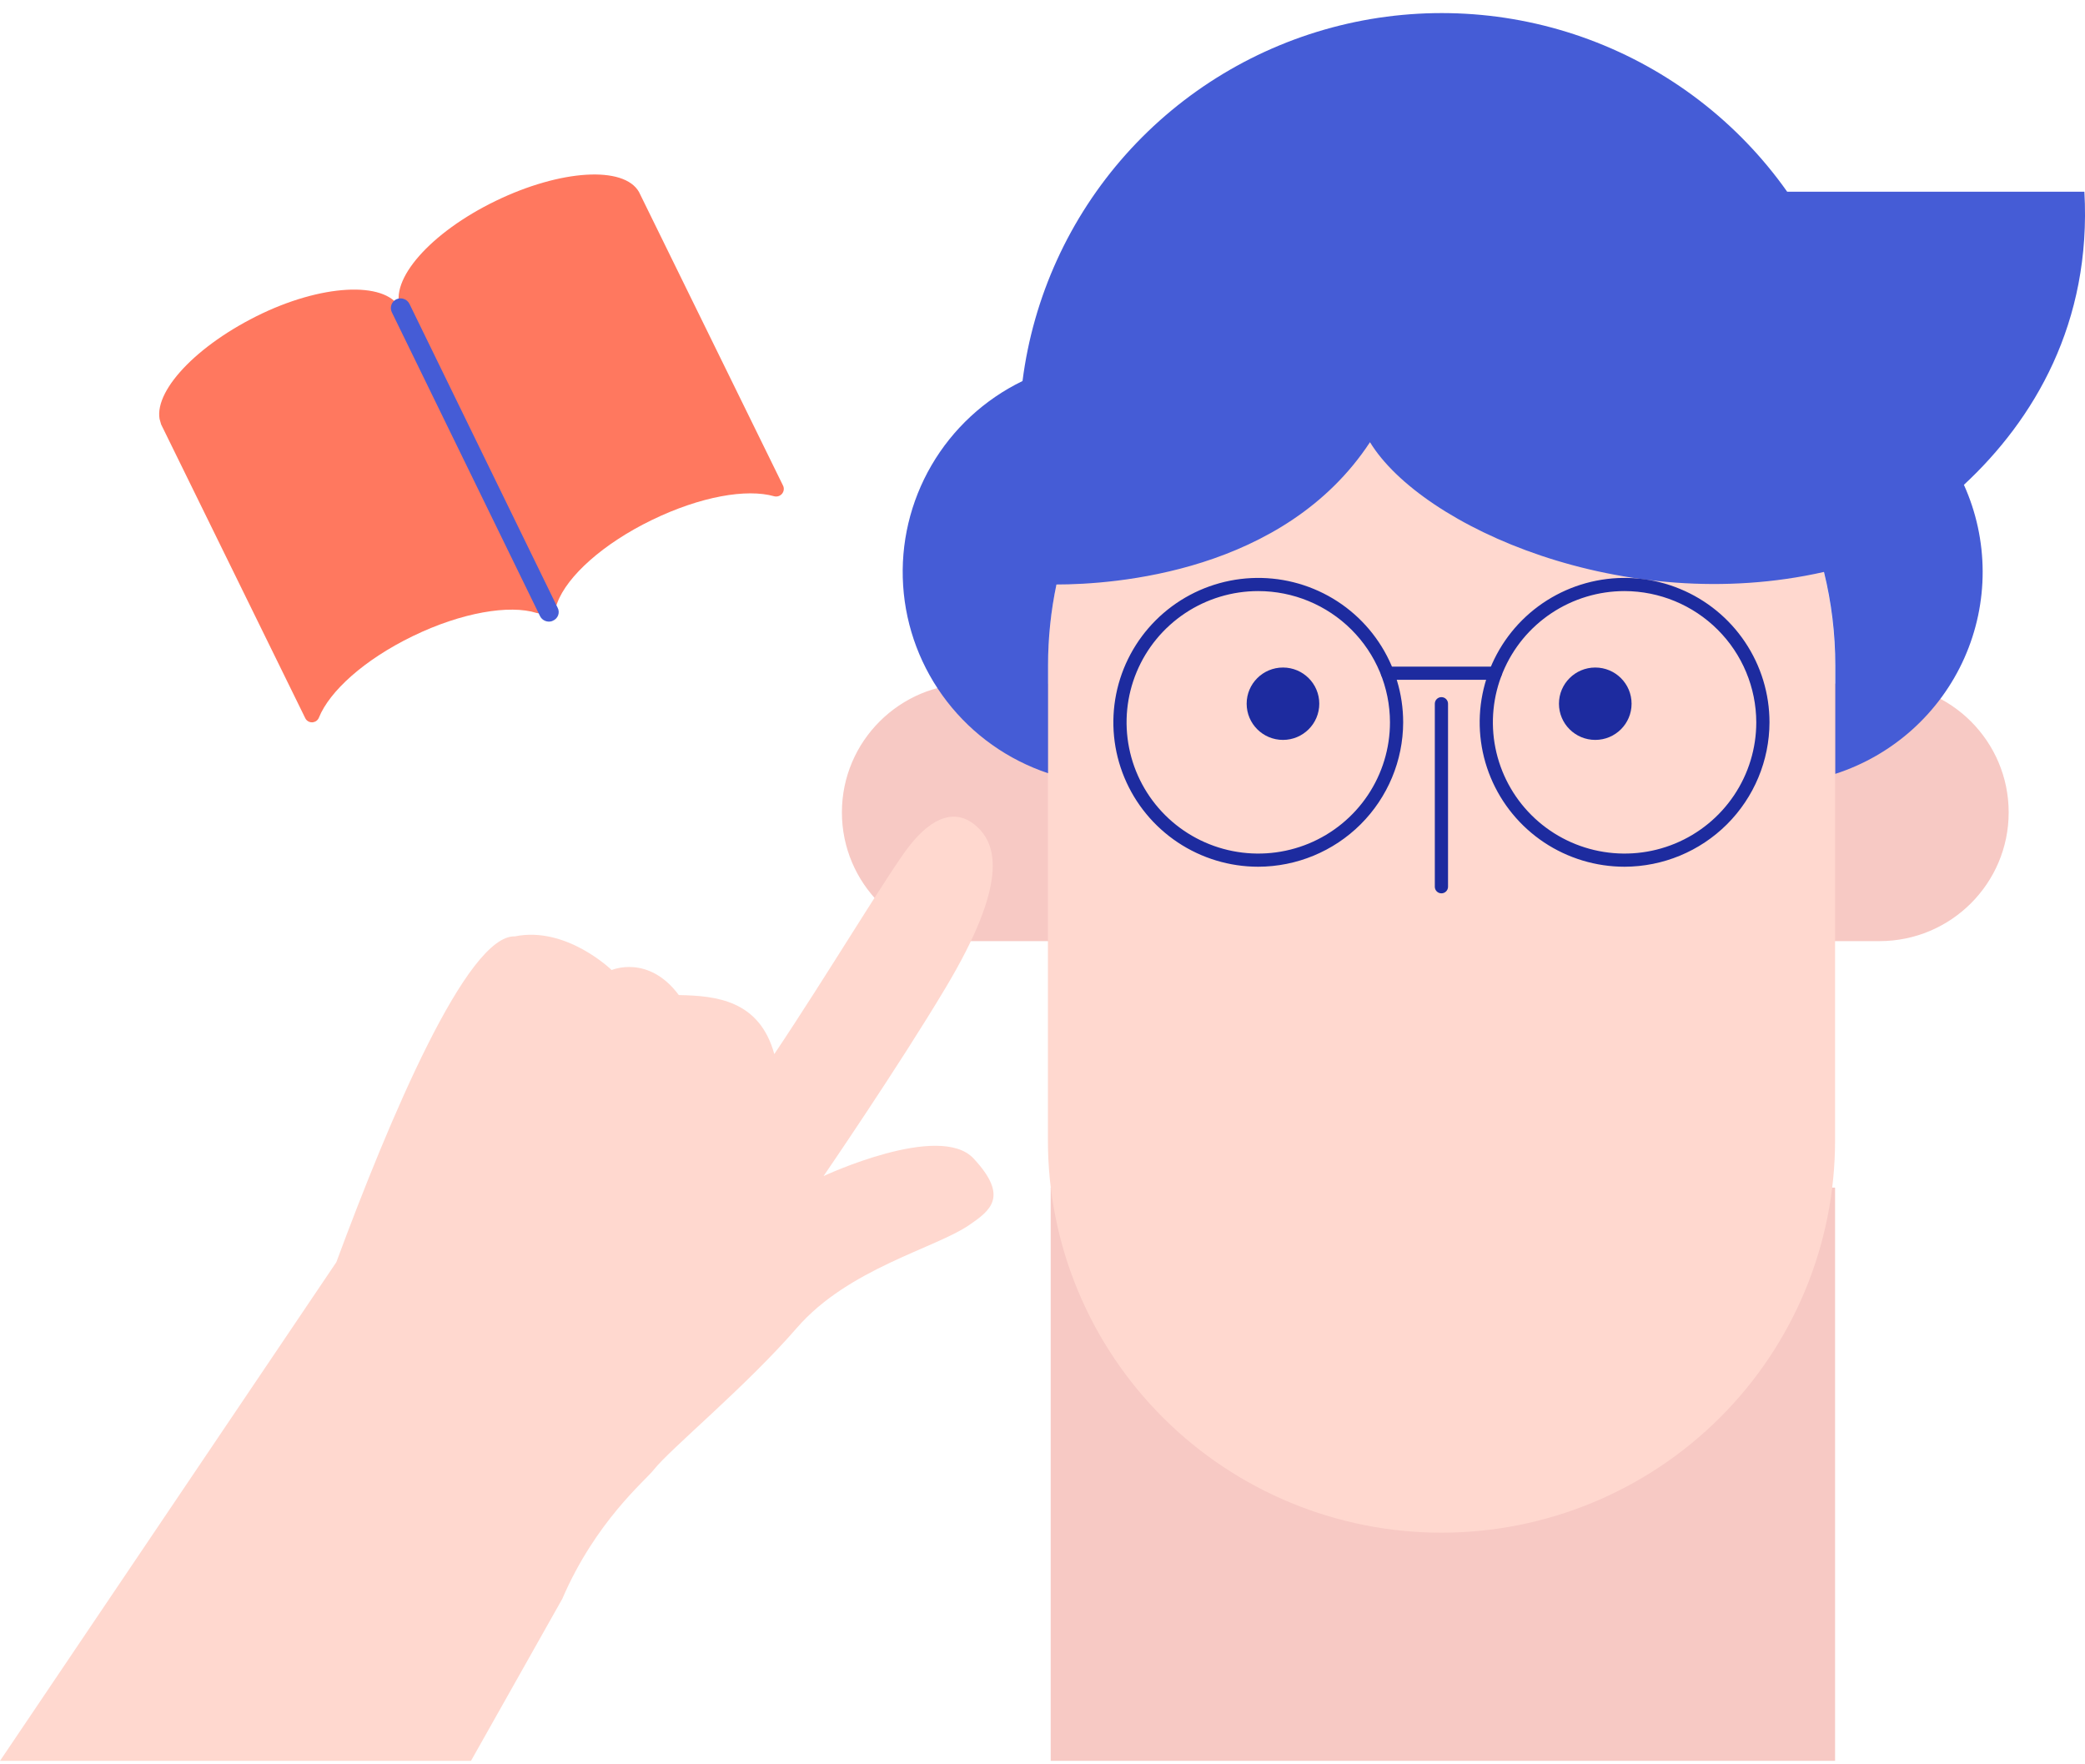 <svg width="130" height="110" viewBox="0 0 130 110" fill="none" xmlns="http://www.w3.org/2000/svg">
<g clip-path="url(#clip0_732_7281)">
<path d="M114.417 74.046H65.51V109.783H114.417V74.046Z" fill="#F7C9C4"/>
<path d="M117.186 42.622H60.548C56.1 42.622 52.493 46.216 52.493 50.649C52.493 55.082 56.1 58.676 60.548 58.676H117.186C121.635 58.676 125.241 55.082 125.241 50.649C125.241 46.216 121.635 42.622 117.186 42.622Z" fill="#F7C9C4"/>
<path d="M105.248 22.419C100.895 18.921 95.47 17.017 89.879 17.025C83.37 17.026 77.129 19.603 72.526 24.189C67.924 28.775 65.338 34.995 65.338 41.481V71.1C65.337 74.312 65.972 77.492 67.205 80.46C68.438 83.427 70.246 86.123 72.525 88.395C74.803 90.666 77.509 92.468 80.487 93.697C83.464 94.926 86.656 95.559 89.879 95.559C96.387 95.557 102.629 92.98 107.23 88.393C111.832 83.806 114.417 77.586 114.417 71.1V41.489C114.422 37.829 113.6 34.214 112.013 30.913C110.425 27.612 108.113 24.709 105.248 22.419Z" fill="#FFD8CF"/>
<path d="M129.962 11.953H111.431C108.372 7.624 104.071 4.319 99.094 2.469C94.116 0.62 88.693 0.314 83.537 1.59C78.382 2.867 73.734 5.666 70.203 9.622C66.673 13.578 64.424 18.505 63.754 23.756C61.382 24.906 59.408 26.733 58.082 29.005C56.757 31.277 56.14 33.892 56.311 36.514C56.481 39.137 57.432 41.65 59.041 43.732C60.65 45.814 62.845 47.372 65.346 48.207V41.49C65.345 39.793 65.521 38.101 65.87 36.441C69.438 36.441 80.073 35.705 85.419 27.569C88.63 32.836 101.254 38.481 113.725 35.659C114.194 37.567 114.431 39.525 114.431 41.49V48.248C116.206 47.675 117.841 46.735 119.228 45.49C120.614 44.245 121.722 42.723 122.479 41.022C123.236 39.322 123.624 37.482 123.619 35.622C123.614 33.762 123.216 31.924 122.45 30.227C126.816 26.174 130.417 20.127 129.962 11.953Z" fill="#455CD6"/>
<path d="M79.993 46.131C81.243 46.131 82.257 45.121 82.257 43.874C82.257 42.628 81.243 41.618 79.993 41.618C78.743 41.618 77.729 42.628 77.729 43.874C77.729 45.121 78.743 46.131 79.993 46.131Z" fill="#1D2B9F"/>
<path d="M99.465 46.131C100.716 46.131 101.729 45.121 101.729 43.874C101.729 42.628 100.716 41.618 99.465 41.618C98.215 41.618 97.201 42.628 97.201 43.874C97.201 45.121 98.215 46.131 99.465 46.131Z" fill="#1D2B9F"/>
<path d="M89.873 55.697C89.764 55.697 89.659 55.654 89.582 55.577C89.505 55.5 89.461 55.396 89.461 55.287V43.874C89.461 43.765 89.505 43.661 89.582 43.584C89.659 43.507 89.764 43.464 89.873 43.464C89.982 43.464 90.087 43.507 90.164 43.584C90.241 43.661 90.285 43.765 90.285 43.874V55.287C90.285 55.396 90.241 55.5 90.164 55.577C90.087 55.654 89.982 55.697 89.873 55.697Z" fill="#1D2B9F"/>
<path d="M60.705 72.231C58.581 69.941 51.349 73.325 51.349 73.325C51.349 73.325 56.015 66.517 58.959 61.584C62.829 55.115 62.19 52.701 60.908 51.535C59.626 50.37 58.147 50.901 56.706 52.731C55.447 54.328 51.516 60.894 48.278 65.719C47.353 62.36 44.658 62.081 42.325 62.04C40.426 59.486 38.137 60.479 38.137 60.479C38.137 60.479 35.31 57.722 32.099 58.381C29.127 58.28 24.311 69.673 20.971 78.693L0 109.784H29.366L35.058 99.684C37.13 94.862 40.245 92.299 40.753 91.646C41.776 90.341 46.489 86.474 49.691 82.782C52.894 79.09 58.315 77.829 60.431 76.377C61.737 75.477 62.931 74.618 60.705 72.231Z" fill="#FFD8CF"/>
<path d="M78.453 54.038C76.666 54.038 74.92 53.51 73.434 52.521C71.948 51.531 70.79 50.125 70.106 48.48C69.422 46.835 69.243 45.025 69.592 43.278C69.941 41.532 70.801 39.928 72.065 38.668C73.328 37.409 74.938 36.552 76.691 36.204C78.443 35.857 80.26 36.035 81.911 36.717C83.562 37.398 84.973 38.552 85.965 40.033C86.958 41.513 87.488 43.254 87.488 45.035C87.482 47.421 86.528 49.707 84.835 51.395C83.142 53.082 80.848 54.032 78.453 54.038ZM78.453 36.852C76.829 36.852 75.242 37.332 73.891 38.231C72.541 39.13 71.488 40.408 70.867 41.903C70.245 43.398 70.083 45.044 70.4 46.631C70.716 48.218 71.499 49.676 72.647 50.821C73.795 51.965 75.258 52.745 76.851 53.06C78.444 53.376 80.095 53.214 81.596 52.595C83.096 51.975 84.379 50.926 85.281 49.581C86.183 48.235 86.665 46.653 86.665 45.035C86.662 42.865 85.797 40.785 84.257 39.251C82.718 37.717 80.63 36.854 78.453 36.852Z" fill="#1D2B9F"/>
<path d="M101.293 54.038C99.506 54.038 97.759 53.51 96.273 52.521C94.788 51.531 93.63 50.125 92.946 48.48C92.262 46.835 92.083 45.025 92.432 43.278C92.78 41.532 93.641 39.928 94.904 38.668C96.168 37.409 97.778 36.552 99.53 36.204C101.283 35.857 103.099 36.035 104.75 36.717C106.401 37.398 107.812 38.552 108.805 40.033C109.798 41.513 110.328 43.254 110.328 45.035C110.322 47.421 109.368 49.707 107.675 51.395C105.982 53.082 103.687 54.032 101.293 54.038ZM101.293 36.852C99.669 36.852 98.081 37.332 96.731 38.231C95.38 39.13 94.328 40.408 93.707 41.903C93.085 43.398 92.922 45.044 93.239 46.631C93.556 48.218 94.338 49.676 95.487 50.821C96.635 51.965 98.098 52.745 99.691 53.06C101.284 53.376 102.935 53.214 104.435 52.595C105.936 51.975 107.218 50.926 108.12 49.581C109.023 48.235 109.504 46.653 109.504 45.035C109.499 42.866 108.632 40.788 107.093 39.255C105.554 37.721 103.469 36.858 101.293 36.852Z" fill="#1D2B9F"/>
<path d="M93.23 42.384H86.517C86.407 42.384 86.303 42.341 86.226 42.264C86.148 42.187 86.105 42.083 86.105 41.974C86.105 41.865 86.148 41.761 86.226 41.684C86.303 41.607 86.407 41.563 86.517 41.563H93.23C93.339 41.563 93.444 41.607 93.521 41.684C93.598 41.761 93.641 41.865 93.641 41.974C93.641 42.083 93.598 42.187 93.521 42.264C93.444 42.341 93.339 42.384 93.23 42.384Z" fill="#1D2B9F"/>
<g clip-path="url(#clip1_732_7281)">
<path d="M34.747 37.586C35.365 35.922 37.6 33.897 40.641 32.422C43.681 30.947 46.557 30.452 48.276 30.942C48.364 30.964 48.456 30.96 48.541 30.932C48.627 30.904 48.703 30.852 48.761 30.783C48.818 30.713 48.855 30.63 48.866 30.541C48.878 30.452 48.864 30.362 48.825 30.281L39.843 11.973C38.913 10.324 34.958 10.562 30.899 12.529C26.841 14.497 24.226 17.463 24.983 19.262L34.223 38.202C34.348 38.141 34.46 38.055 34.55 37.949C34.64 37.843 34.707 37.719 34.747 37.586Z" fill="#FF785F"/>
<path d="M33.463 38.218C31.77 37.682 28.781 38.184 25.74 39.659C22.7 41.134 20.549 43.098 19.886 44.737C19.853 44.822 19.795 44.895 19.721 44.949C19.646 45.002 19.557 45.032 19.466 45.035C19.374 45.038 19.284 45.015 19.206 44.967C19.128 44.92 19.067 44.85 19.029 44.768L10.046 26.46C9.318 24.715 11.932 21.75 15.974 19.724C20.016 17.698 23.988 17.518 24.921 19.179L34.161 38.119C33.946 38.23 33.7 38.265 33.463 38.218Z" fill="#FF785F"/>
<path d="M34.388 38.735C34.251 38.772 34.105 38.76 33.975 38.703C33.846 38.647 33.739 38.548 33.675 38.422L24.432 19.471C24.361 19.328 24.35 19.162 24.402 19.01C24.454 18.858 24.564 18.733 24.709 18.661C24.856 18.593 25.024 18.584 25.177 18.637C25.33 18.69 25.456 18.799 25.528 18.943L34.771 37.895C34.808 37.965 34.83 38.043 34.835 38.123C34.84 38.202 34.828 38.282 34.801 38.358C34.773 38.433 34.73 38.502 34.675 38.56C34.62 38.618 34.553 38.665 34.479 38.697L34.388 38.735Z" fill="#455CD6"/>
</g>
</g>
<defs>
<clipPath id="clip0_732_7281">
<rect width="130" height="109" fill="white" transform="translate(0 0.783)"/>
</clipPath>
<clipPath id="clip1_732_7281">
<rect width="36.243" height="28.407" fill="white" transform="translate(7.86 18.82) rotate(-15.97)"/>
</clipPath>
</defs>
</svg>
